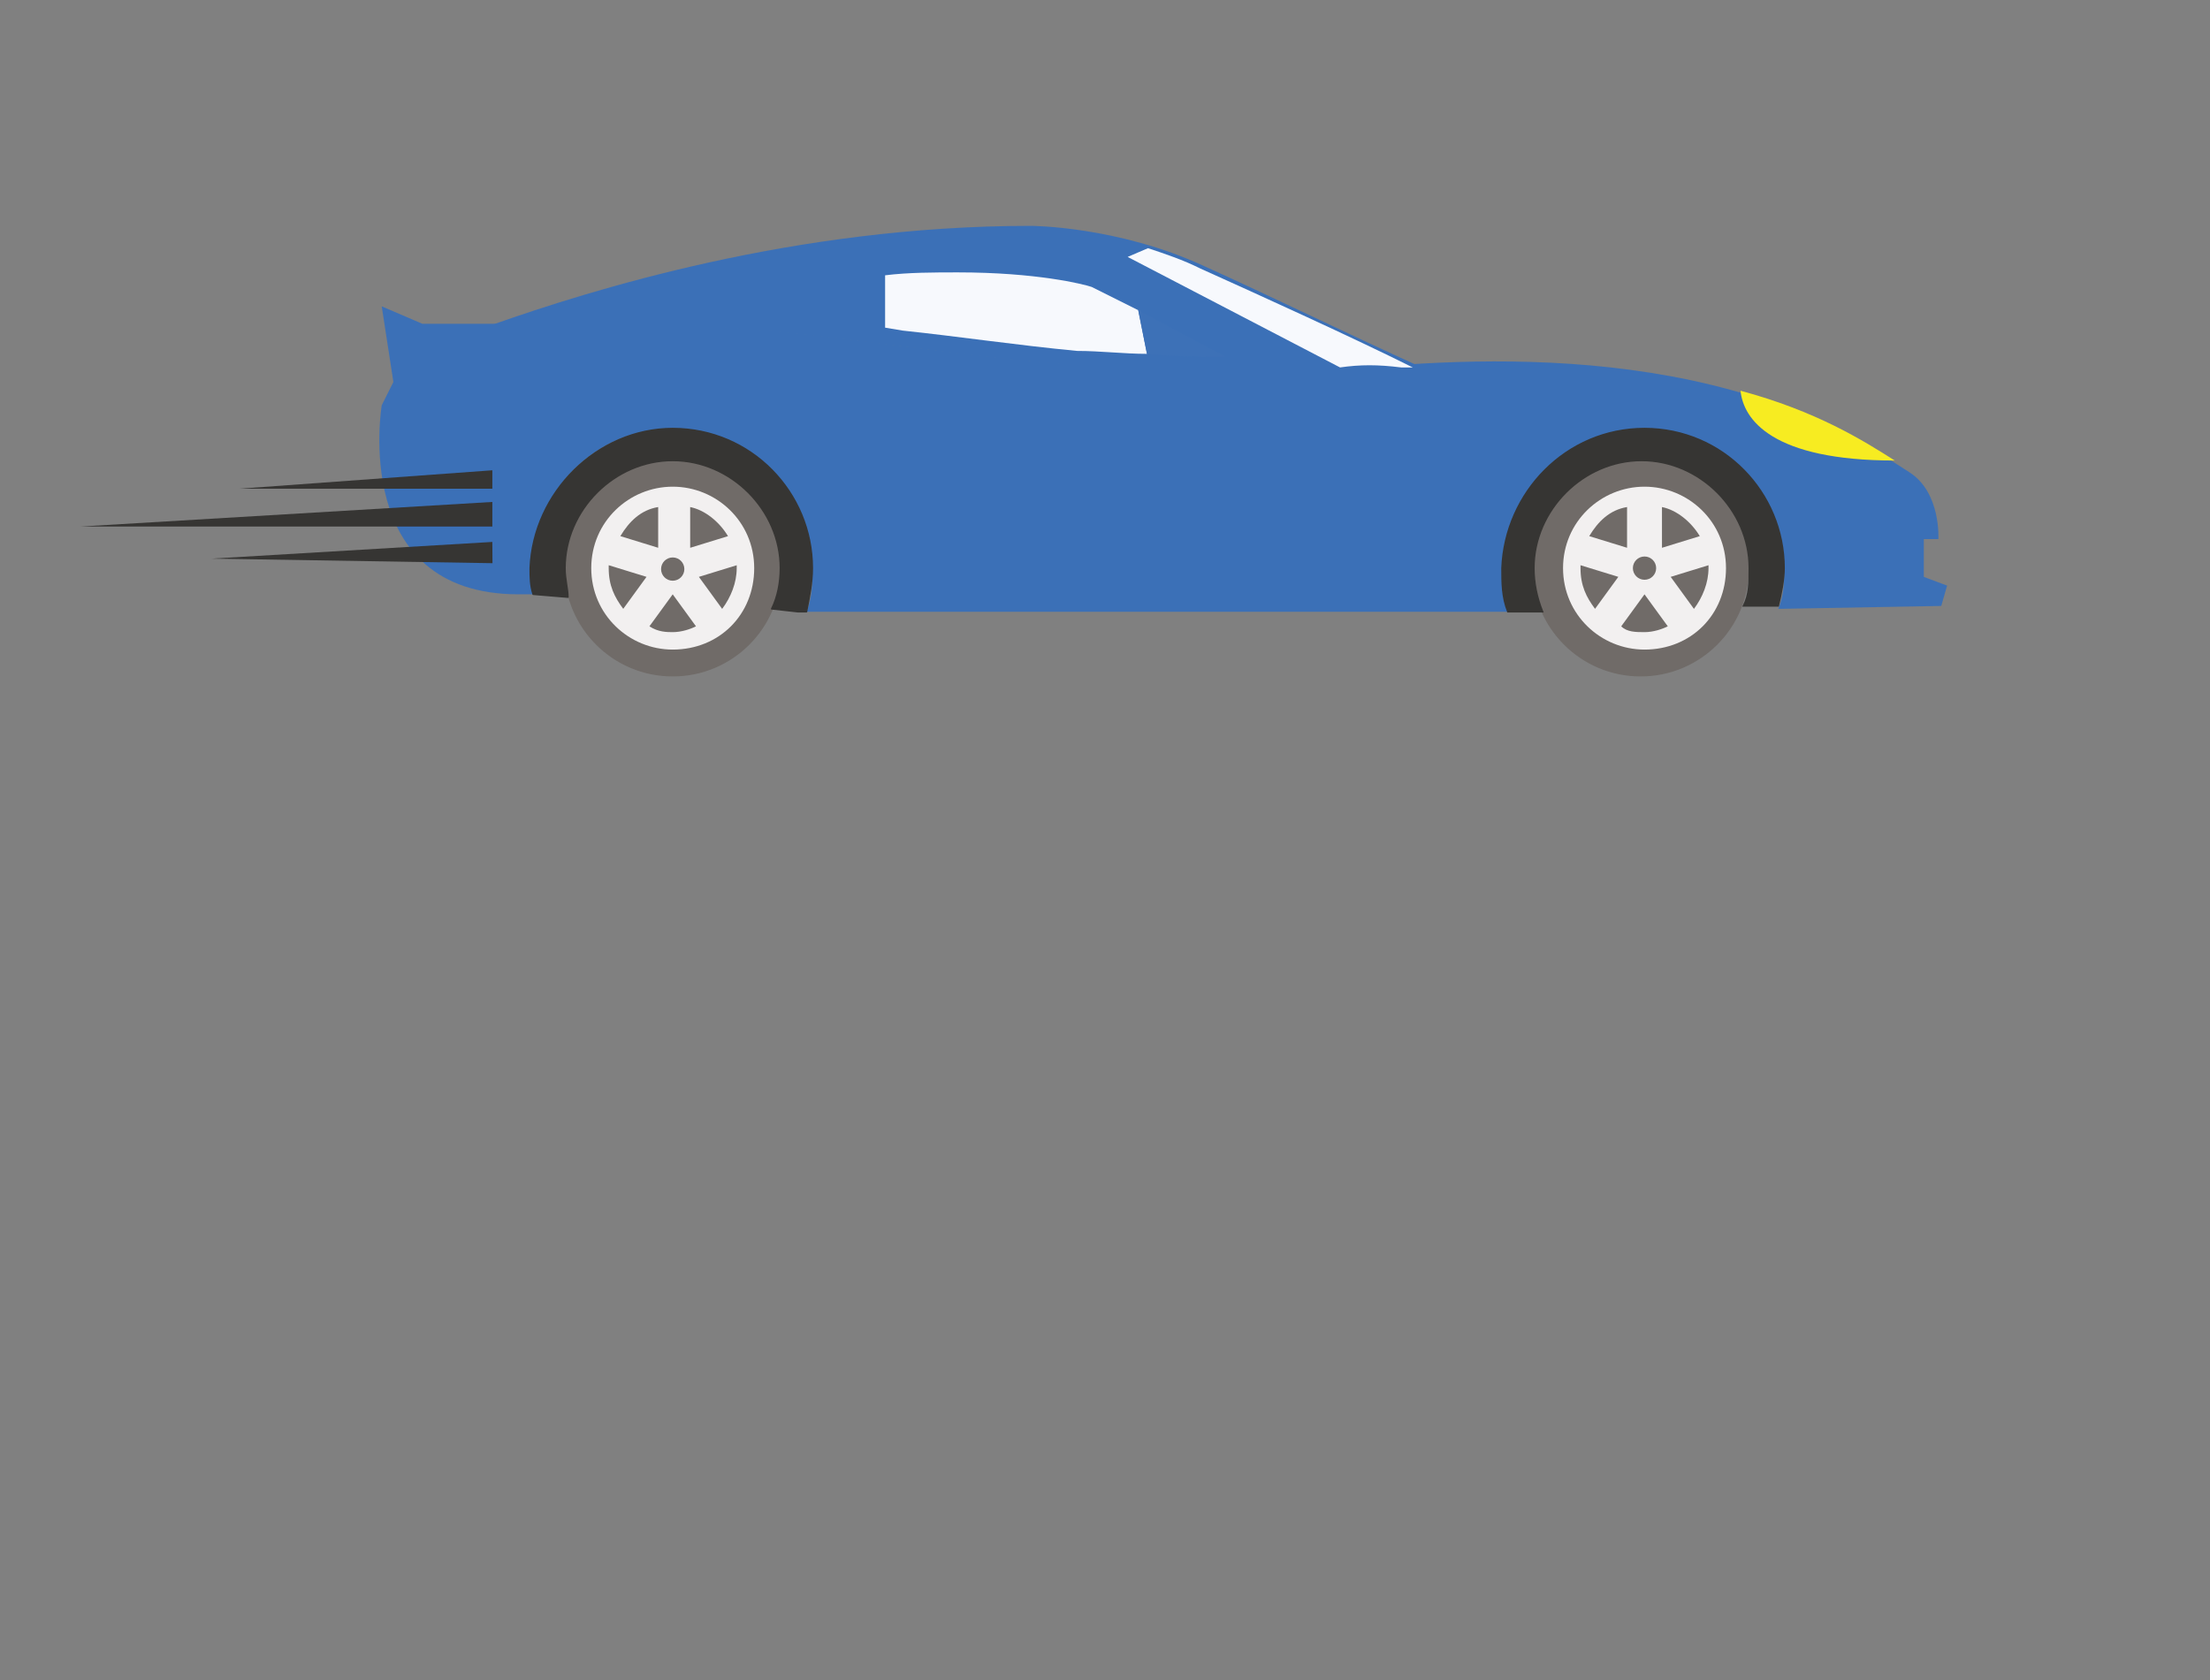 <?xml version="1.0" encoding="utf-8"?>
<!-- Generator: Adobe Illustrator 23.0.2, SVG Export Plug-In . SVG Version: 6.00 Build 0)  -->
<svg version="1.1" id="Layer_1" xmlns="http://www.w3.org/2000/svg" xmlns:xlink="http://www.w3.org/1999/xlink" x="0px" y="0px"
	 viewBox="0 0 1577.85 1200" style="enable-background:new 0 0 1577.85 1200;" xml:space="preserve">
<rect x="0" y="0" width="1577.85" height="1200" fill="#808080" stroke="none"/>
<style type="text/css">
	.st0{fill:#706B68;stroke:#706B68;stroke-linecap:round;stroke-linejoin:round;stroke-miterlimit:10;}
	.st1{fill:#F2F0F0;}
	.st2{fill:#706B68;stroke:#706B68;stroke-miterlimit:10;}
	.st3{fill:#3B70B7;}
	.st4{fill:none;}
	.st5{fill:#F7F9FD;}
	.st6{fill:#F7EC21;}
	.st7{fill:#706B68;}
	.st8{fill:#363533;stroke:#363533;stroke-linecap:round;stroke-linejoin:round;stroke-miterlimit:10;}
	.st9{fill:#363533;stroke:#363533;stroke-miterlimit:10;}
	.st10{fill:#3D71B7;}
	.st11{fill:#363533;}
</style>
<circle class="st0" cx="480.29" cy="405.74" r="76.85"/>
<path class="st1" d="M422.13,405.74c0,33.23,27,58.17,58.17,58.17c33.23,0,58.17-24.92,58.17-58.17c0-33.23-27-58.17-58.17-58.17
	S422.13,372.51,422.13,405.74z M469.91,391.2l-27-8.31c6.23-10.39,14.53-18.7,27-20.78V391.2z M519.76,382.9l-27,8.31v-29.09
	C503.15,364.2,513.53,372.51,519.76,382.9z M498.98,411.98l27-8.31v2.08c0,10.39-4.16,20.78-10.39,29.09L498.98,411.98z
	 M463.67,447.29l16.62-22.84l16.62,22.84c-4.16,2.08-10.39,4.16-16.62,4.16C476.14,451.44,469.91,451.44,463.67,447.29z
	 M434.59,405.74v-2.08l27,8.31l-16.62,22.84C438.75,426.52,434.59,418.21,434.59,405.74z"/>
<circle class="st2" cx="1171.35" cy="405.74" r="76.85"/>
<path class="st3" d="M370.2,424.44h12.47c-2.08-6.23-2.08-12.47-2.08-18.7c0-54.01,43.62-99.71,99.71-99.71
	c54.01,0,99.71,43.62,99.71,99.71c0,10.39,0,20.78-4.16,31.17h502.7c-2.08-10.39-4.16-20.78-4.16-31.17
	c0-54.01,43.62-99.71,99.71-99.71c54.01,0,99.71,43.62,99.71,99.71c0,10.39,0,18.7-4.16,29.09l116.33-2.08l4.16-14.53l-16.62-6.23
	v-27h10.39c0,0,2.08-33.23-20.78-47.78c-22.84-14.53-64.4-43.62-141.25-62.32c-76.85-18.7-155.8-18.7-218.12-14.53
	c-62.32,2.08-124.63,8.31-236.82,0c-112.18-8.31-203.57-29.09-313.67-29.09s-151.64,0-151.64,0l-29.09-12.47l8.31,54.01l-8.31,16.62
	C272.56,289.41,249.71,424.44,370.2,424.44z"/>
<path class="st3" d="M1003.77,263.09c-62.32,2.08-124.63,8.31-234.73-2.08c-112.18-8.31-203.57-29.09-313.67-29.09
	c-45.7,0-78.93,0-103.86,0C422.13,207,567.54,161.3,735.8,161.3c0,0,62.32,0,124.63,29.09c41.54,18.7,110.1,51.93,151.64,70.63
	C1007.93,261.01,1005.85,263.09,1003.77,263.09z"/>
<path class="st4" d="M766.97,263.09c-51.93-4.16-99.71-10.39-147.49-16.62v-62.32c105.94-12.47,166.19,8.31,166.19,8.31
	l126.72,66.48c4.16,2.08,6.23,6.23,10.39,8.31C881.21,269.32,833.43,269.32,766.97,263.09z"/>
<path class="st5" d="M1000.34,262.41c4.16,0,6.23,0,8.31,0c-41.54-20.78-110.1-51.93-151.64-70.63
	c-12.47-6.23-24.92-10.39-37.39-14.53l-14.53,6.23l151.64,78.93C971.27,260.34,983.72,260.34,1000.34,262.41z"/>
<path class="st6" d="M1242.66,279.04c2.08,20.78,22.84,49.85,110.1,49.85C1329.9,314.35,1296.67,293.57,1242.66,279.04z"/>
<path class="st1" d="M1115.95,405.74c0,33.23,27,58.17,58.17,58.17c33.23,0,58.17-24.92,58.17-58.17c0-33.23-27-58.17-58.17-58.17
	S1115.95,372.51,1115.95,405.74z M1161.65,391.2l-27-8.31c6.23-10.39,14.53-18.7,27-20.78V391.2z M1213.58,382.9l-27,8.31v-29.09
	C1196.96,364.2,1207.35,372.51,1213.58,382.9z M1192.8,411.98l27-8.31v2.08c0,10.39-4.16,20.78-10.39,29.09L1192.8,411.98z
	 M1157.49,447.29l16.62-22.84l16.62,22.84c-4.16,2.08-10.39,4.16-16.62,4.16C1167.88,451.44,1161.65,451.44,1157.49,447.29z
	 M1128.42,405.74v-2.08l27,8.31l-16.62,22.84C1132.56,426.52,1128.42,418.21,1128.42,405.74z"/>
<circle class="st7" cx="1174.12" cy="405.74" r="8.31"/>
<path class="st8" d="M378.51,405.74c0,6.23,0,12.47,2.08,18.7l24.92,2.08c0-6.23-2.08-12.47-2.08-20.78
	c0-41.54,35.31-76.85,76.85-76.85s76.85,35.31,76.85,76.85c0,10.39-2.08,20.78-6.23,29.09l18.7,2.08h6.23
	c2.08-10.39,4.16-20.78,4.16-31.17c0-54.01-43.62-99.71-99.71-99.71C426.28,306.04,380.58,351.73,378.51,405.74z"/>
<path class="st9" d="M1072.33,405.74c0,10.39,0,20.78,4.16,31.17h2.08h22.84c-4.16-10.39-6.23-20.78-6.23-31.17
	c0-41.54,35.31-76.85,76.85-76.85s76.85,35.31,76.85,76.85c0,10.39,0,18.7-4.16,27h24.92c2.08-8.31,4.16-18.7,4.16-27
	c0-54.01-43.62-99.71-99.71-99.71C1118.01,306.03,1074.41,351.73,1072.33,405.74z"/>
<path class="st5" d="M769.03,250.62c-43.62-4.16-85.18-10.39-124.63-14.53L631.93,234v-37.39c16.62-2.08,35.31-2.08,51.93-2.08
	c56.09,0,89.32,8.31,95.55,10.39l33.23,16.62l6.23,31.17C802.28,252.7,785.66,250.62,769.03,250.62z"/>
<path class="st10" d="M872.9,254.78h2.08l-62.32-33.23l6.23,31.17C837.59,254.78,856.29,254.78,872.9,254.78z"/>
<circle class="st7" cx="480.29" cy="406.42" r="8.31"/>
<polygon class="st11" points="351.51,349.02 170.78,349.02 351.51,335.86 "/>
<polygon class="st11" points="351.51,376.02 57.68,376.02 351.51,358.47 "/>
<polygon class="st11" points="351.61,402.21 151.03,398.96 351.51,387.03 "/>
</svg>
